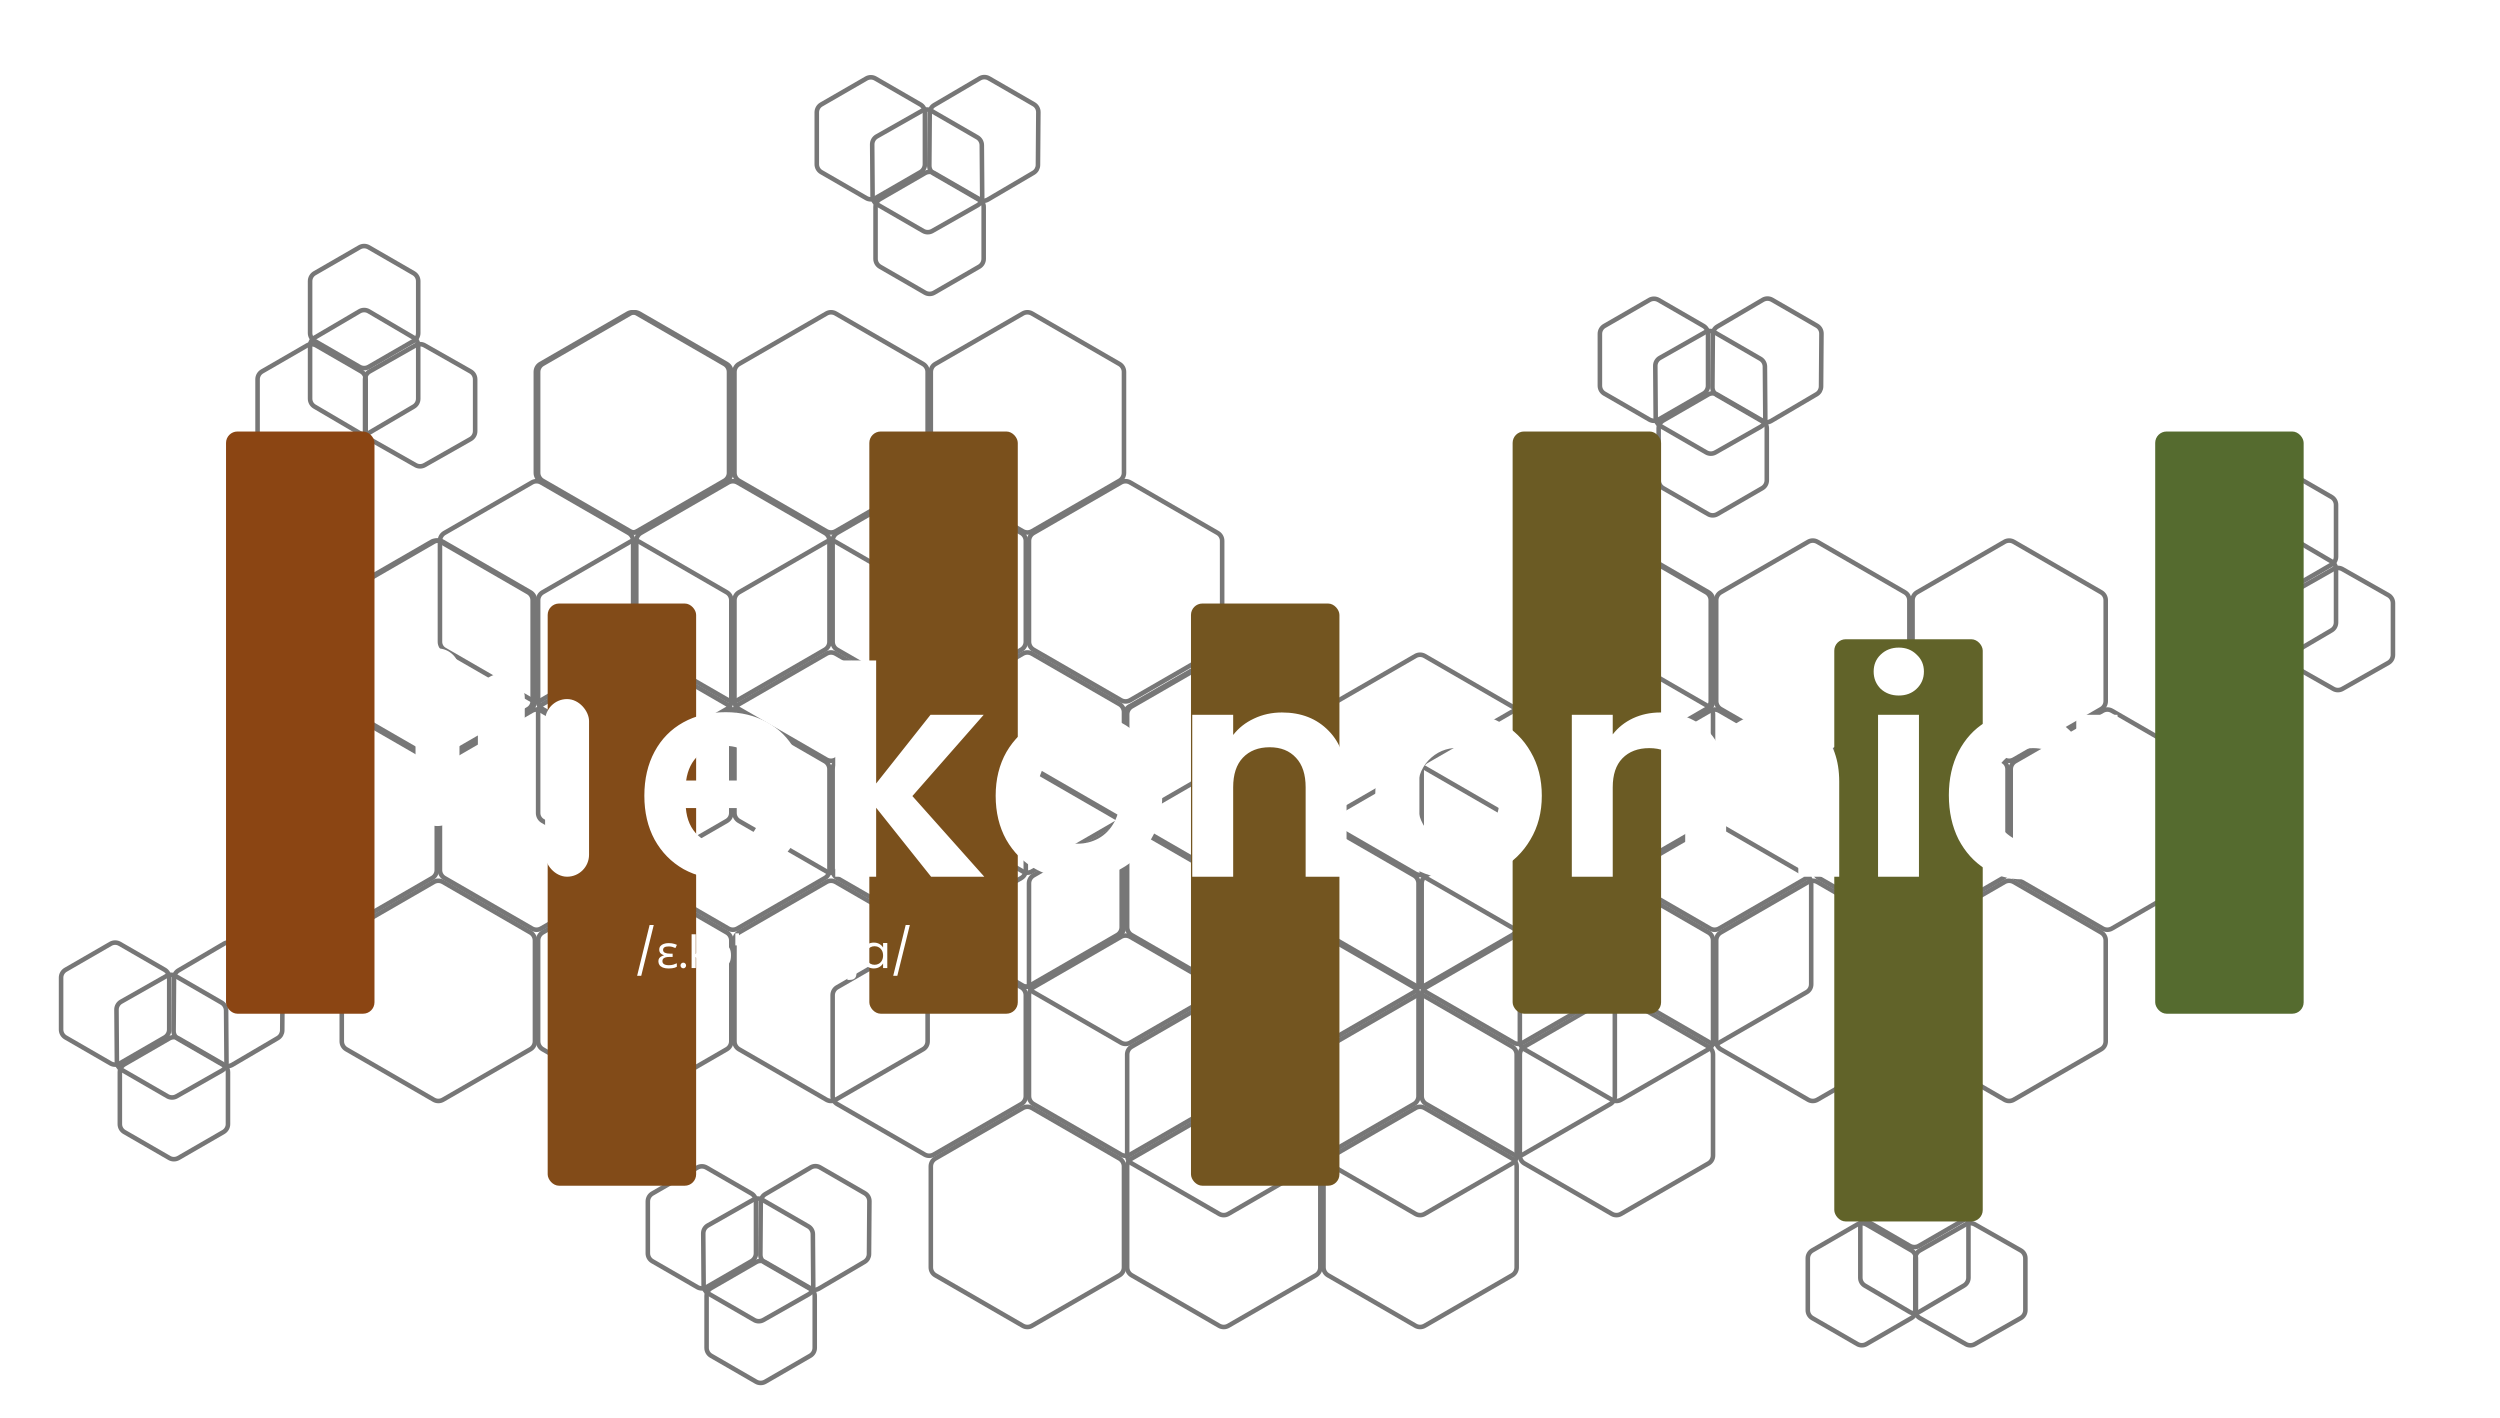 <svg width="1095" height="621" viewBox="0 0 1095 621" fill="none" xmlns="http://www.w3.org/2000/svg">
<path d="M275 137.309C276.238 136.595 277.762 136.595 279 137.309L317.301 159.423C318.539 160.137 319.301 161.458 319.301 162.887V207.113C319.301 208.542 318.539 209.863 317.301 210.577L279 232.691C277.762 233.405 276.238 233.405 275 232.691L236.699 210.577C235.461 209.863 234.699 208.542 234.699 207.113V162.887C234.699 161.458 235.461 160.137 236.699 159.423L275 137.309Z" stroke="#777777" stroke-width="2"/>
<path d="M448 137.309C449.238 136.595 450.762 136.595 452 137.309L490.301 159.423C491.539 160.137 492.301 161.458 492.301 162.887V207.113C492.301 208.542 491.539 209.863 490.301 210.577L452 232.691C450.762 233.405 449.238 233.405 448 232.691L409.699 210.577C408.461 209.863 407.699 208.542 407.699 207.113V162.887C407.699 161.458 408.461 160.137 409.699 159.423L448 137.309Z" stroke="#777777" stroke-width="2"/>
<path d="M405 211.309C406.238 210.595 407.762 210.595 409 211.309L447.301 233.423C448.539 234.137 449.301 235.458 449.301 236.887V281.113C449.301 282.542 448.539 283.863 447.301 284.577L409 306.691C407.762 307.405 406.238 307.405 405 306.691L366.699 284.577C365.461 283.863 364.699 282.542 364.699 281.113V236.887C364.699 235.458 365.461 234.137 366.699 233.423L405 211.309Z" stroke="#777777" stroke-width="2"/>
<path d="M319 211.309C320.238 210.595 321.762 210.595 323 211.309L361.301 233.423C362.539 234.137 363.301 235.458 363.301 236.887V281.113C363.301 282.542 362.539 283.863 361.301 284.577L323 306.691C321.762 307.405 320.238 307.405 319 306.691L280.699 284.577C279.461 283.863 278.699 282.542 278.699 281.113V236.887C278.699 235.458 279.461 234.137 280.699 233.423L319 211.309Z" stroke="#777777" stroke-width="2"/>
<path d="M233 211.309C234.238 210.595 235.762 210.595 237 211.309L275.301 233.423C276.539 234.137 277.301 235.458 277.301 236.887V281.113C277.301 282.542 276.539 283.863 275.301 284.577L237 306.691C235.762 307.405 234.238 307.405 233 306.691L194.699 284.577C193.461 283.863 192.699 282.542 192.699 281.113V236.887C192.699 235.458 193.461 234.137 194.699 233.423L233 211.309Z" stroke="#777777" stroke-width="2"/>
<path d="M491 211.309C492.238 210.595 493.762 210.595 495 211.309L533.301 233.423C534.539 234.137 535.301 235.458 535.301 236.887V281.113C535.301 282.542 534.539 283.863 533.301 284.577L495 306.691C493.762 307.405 492.238 307.405 491 306.691L452.699 284.577C451.461 283.863 450.699 282.542 450.699 281.113V236.887C450.699 235.458 451.461 234.137 452.699 233.423L491 211.309Z" stroke="#777777" stroke-width="2"/>
<path d="M448 286.309C449.238 285.595 450.762 285.595 452 286.309L490.301 308.423C491.539 309.137 492.301 310.458 492.301 311.887V356.113C492.301 357.542 491.539 358.863 490.301 359.577L452 381.691C450.762 382.405 449.238 382.405 448 381.691L409.699 359.577C408.461 358.863 407.699 357.542 407.699 356.113V311.887C407.699 310.458 408.461 309.137 409.699 308.423L448 286.309Z" stroke="#777777" stroke-width="2"/>
<path d="M362 286.309C363.238 285.595 364.762 285.595 366 286.309L404.301 308.423C405.539 309.137 406.301 310.458 406.301 311.887V356.113C406.301 357.542 405.539 358.863 404.301 359.577L366 381.691C364.762 382.405 363.238 382.405 362 381.691L323.699 359.577C322.461 358.863 321.699 357.542 321.699 356.113V311.887C321.699 310.458 322.461 309.137 323.699 308.423L362 286.309Z" stroke="#777777" stroke-width="2"/>
<path d="M276 286.309C277.238 285.595 278.762 285.595 280 286.309L318.301 308.423C319.539 309.137 320.301 310.458 320.301 311.887V356.113C320.301 357.542 319.539 358.863 318.301 359.577L280 381.691C278.762 382.405 277.238 382.405 276 381.691L237.699 359.577C236.461 358.863 235.699 357.542 235.699 356.113V311.887C235.699 310.458 236.461 309.137 237.699 308.423L276 286.309Z" stroke="#777777" stroke-width="2"/>
<path d="M362 137.309C363.238 136.595 364.762 136.595 366 137.309L404.301 159.423C405.539 160.137 406.301 161.458 406.301 162.887V207.113C406.301 208.542 405.539 209.863 404.301 210.577L366 232.691C364.762 233.405 363.238 233.405 362 232.691L323.699 210.577C322.461 209.863 321.699 208.542 321.699 207.113V162.887C321.699 161.458 322.461 160.137 323.699 159.423L362 137.309Z" stroke="#777777" stroke-width="2"/>
<path d="M276 137.309C277.238 136.595 278.762 136.595 280 137.309L318.301 159.423C319.539 160.137 320.301 161.458 320.301 162.887V207.113C320.301 208.542 319.539 209.863 318.301 210.577L280 232.691C278.762 233.405 277.238 233.405 276 232.691L237.699 210.577C236.461 209.863 235.699 208.542 235.699 207.113V162.887C235.699 161.458 236.461 160.137 237.699 159.423L276 137.309Z" stroke="#777777" stroke-width="2"/>
<path d="M533 287.309C534.238 286.595 535.762 286.595 537 287.309L575.301 309.423C576.539 310.137 577.301 311.458 577.301 312.887V357.113C577.301 358.542 576.539 359.863 575.301 360.577L537 382.691C535.762 383.405 534.238 383.405 533 382.691L494.699 360.577C493.461 359.863 492.699 358.542 492.699 357.113V312.887C492.699 311.458 493.461 310.137 494.699 309.423L533 287.309Z" stroke="#777777" stroke-width="2"/>
<path d="M706 287.309C707.238 286.595 708.762 286.595 710 287.309L748.301 309.423C749.539 310.137 750.301 311.458 750.301 312.887V357.113C750.301 358.542 749.539 359.863 748.301 360.577L710 382.691C708.762 383.405 707.238 383.405 706 382.691L667.699 360.577C666.461 359.863 665.699 358.542 665.699 357.113V312.887C665.699 311.458 666.461 310.137 667.699 309.423L706 287.309Z" stroke="#777777" stroke-width="2"/>
<path d="M663 361.309C664.238 360.595 665.762 360.595 667 361.309L705.301 383.423C706.539 384.137 707.301 385.458 707.301 386.887V431.113C707.301 432.542 706.539 433.863 705.301 434.577L667 456.691C665.762 457.405 664.238 457.405 663 456.691L624.699 434.577C623.461 433.863 622.699 432.542 622.699 431.113V386.887C622.699 385.458 623.461 384.137 624.699 383.423L663 361.309Z" stroke="#777777" stroke-width="2"/>
<path d="M577 361.309C578.238 360.595 579.762 360.595 581 361.309L619.301 383.423C620.539 384.137 621.301 385.458 621.301 386.887V431.113C621.301 432.542 620.539 433.863 619.301 434.577L581 456.691C579.762 457.405 578.238 457.405 577 456.691L538.699 434.577C537.461 433.863 536.699 432.542 536.699 431.113V386.887C536.699 385.458 537.461 384.137 538.699 383.423L577 361.309Z" stroke="#777777" stroke-width="2"/>
<path d="M491 361.309C492.238 360.595 493.762 360.595 495 361.309L533.301 383.423C534.539 384.137 535.301 385.458 535.301 386.887V431.113C535.301 432.542 534.539 433.863 533.301 434.577L495 456.691C493.762 457.405 492.238 457.405 491 456.691L452.699 434.577C451.461 433.863 450.699 432.542 450.699 431.113V386.887C450.699 385.458 451.461 384.137 452.699 383.423L491 361.309Z" stroke="#777777" stroke-width="2"/>
<path d="M749 361.309C750.238 360.595 751.762 360.595 753 361.309L791.301 383.423C792.539 384.137 793.301 385.458 793.301 386.887V431.113C793.301 432.542 792.539 433.863 791.301 434.577L753 456.691C751.762 457.405 750.238 457.405 749 456.691L710.699 434.577C709.461 433.863 708.699 432.542 708.699 431.113V386.887C708.699 385.458 709.461 384.137 710.699 383.423L749 361.309Z" stroke="#777777" stroke-width="2"/>
<path d="M706 436.309C707.238 435.595 708.762 435.595 710 436.309L748.301 458.423C749.539 459.137 750.301 460.458 750.301 461.887V506.113C750.301 507.542 749.539 508.863 748.301 509.577L710 531.691C708.762 532.405 707.238 532.405 706 531.691L667.699 509.577C666.461 508.863 665.699 507.542 665.699 506.113V461.887C665.699 460.458 666.461 459.137 667.699 458.423L706 436.309Z" stroke="#777777" stroke-width="2"/>
<path d="M620 436.309C621.238 435.595 622.762 435.595 624 436.309L662.301 458.423C663.539 459.137 664.301 460.458 664.301 461.887V506.113C664.301 507.542 663.539 508.863 662.301 509.577L624 531.691C622.762 532.405 621.238 532.405 620 531.691L581.699 509.577C580.461 508.863 579.699 507.542 579.699 506.113V461.887C579.699 460.458 580.461 459.137 581.699 458.423L620 436.309Z" stroke="#777777" stroke-width="2"/>
<path d="M534 436.309C535.238 435.595 536.762 435.595 538 436.309L576.301 458.423C577.539 459.137 578.301 460.458 578.301 461.887V506.113C578.301 507.542 577.539 508.863 576.301 509.577L538 531.691C536.762 532.405 535.238 532.405 534 531.691L495.699 509.577C494.461 508.863 493.699 507.542 493.699 506.113V461.887C493.699 460.458 494.461 459.137 495.699 458.423L534 436.309Z" stroke="#777777" stroke-width="2"/>
<path d="M620 287.309C621.238 286.595 622.762 286.595 624 287.309L662.301 309.423C663.539 310.137 664.301 311.458 664.301 312.887V357.113C664.301 358.542 663.539 359.863 662.301 360.577L624 382.691C622.762 383.405 621.238 383.405 620 382.691L581.699 360.577C580.461 359.863 579.699 358.542 579.699 357.113V312.887C579.699 311.458 580.461 310.137 581.699 309.423L620 287.309Z" stroke="#777777" stroke-width="2"/>
<path d="M534 287.309C535.238 286.595 536.762 286.595 538 287.309L576.301 309.423C577.539 310.137 578.301 311.458 578.301 312.887V357.113C578.301 358.542 577.539 359.863 576.301 360.577L538 382.691C536.762 383.405 535.238 383.405 534 382.691L495.699 360.577C494.461 359.863 493.699 358.542 493.699 357.113V312.887C493.699 311.458 494.461 310.137 495.699 309.423L534 287.309Z" stroke="#777777" stroke-width="2"/>
<path d="M705 237.309C706.238 236.595 707.762 236.595 709 237.309L747.301 259.423C748.539 260.137 749.301 261.458 749.301 262.887V307.113C749.301 308.542 748.539 309.863 747.301 310.577L709 332.691C707.762 333.405 706.238 333.405 705 332.691L666.699 310.577C665.461 309.863 664.699 308.542 664.699 307.113V262.887C664.699 261.458 665.461 260.137 666.699 259.423L705 237.309Z" stroke="#777777" stroke-width="2"/>
<path d="M878 237.309C879.238 236.595 880.762 236.595 882 237.309L920.301 259.423C921.539 260.137 922.301 261.458 922.301 262.887V307.113C922.301 308.542 921.539 309.863 920.301 310.577L882 332.691C880.762 333.405 879.238 333.405 878 332.691L839.699 310.577C838.461 309.863 837.699 308.542 837.699 307.113V262.887C837.699 261.458 838.461 260.137 839.699 259.423L878 237.309Z" stroke="#777777" stroke-width="2"/>
<path d="M835 311.309C836.238 310.595 837.762 310.595 839 311.309L877.301 333.423C878.539 334.137 879.301 335.458 879.301 336.887V381.113C879.301 382.542 878.539 383.863 877.301 384.577L839 406.691C837.762 407.405 836.238 407.405 835 406.691L796.699 384.577C795.461 383.863 794.699 382.542 794.699 381.113V336.887C794.699 335.458 795.461 334.137 796.699 333.423L835 311.309Z" stroke="#777777" stroke-width="2"/>
<path d="M749 311.309C750.238 310.595 751.762 310.595 753 311.309L791.301 333.423C792.539 334.137 793.301 335.458 793.301 336.887V381.113C793.301 382.542 792.539 383.863 791.301 384.577L753 406.691C751.762 407.405 750.238 407.405 749 406.691L710.699 384.577C709.461 383.863 708.699 382.542 708.699 381.113V336.887C708.699 335.458 709.461 334.137 710.699 333.423L749 311.309Z" stroke="#777777" stroke-width="2"/>
<path d="M663 311.309C664.238 310.595 665.762 310.595 667 311.309L705.301 333.423C706.539 334.137 707.301 335.458 707.301 336.887V381.113C707.301 382.542 706.539 383.863 705.301 384.577L667 406.691C665.762 407.405 664.238 407.405 663 406.691L624.699 384.577C623.461 383.863 622.699 382.542 622.699 381.113V336.887C622.699 335.458 623.461 334.137 624.699 333.423L663 311.309Z" stroke="#777777" stroke-width="2"/>
<path d="M921 311.309C922.238 310.595 923.762 310.595 925 311.309L963.301 333.423C964.539 334.137 965.301 335.458 965.301 336.887V381.113C965.301 382.542 964.539 383.863 963.301 384.577L925 406.691C923.762 407.405 922.238 407.405 921 406.691L882.699 384.577C881.461 383.863 880.699 382.542 880.699 381.113V336.887C880.699 335.458 881.461 334.137 882.699 333.423L921 311.309Z" stroke="#777777" stroke-width="2"/>
<path d="M878 386.309C879.238 385.595 880.762 385.595 882 386.309L920.301 408.423C921.539 409.137 922.301 410.458 922.301 411.887V456.113C922.301 457.542 921.539 458.863 920.301 459.577L882 481.691C880.762 482.405 879.238 482.405 878 481.691L839.699 459.577C838.461 458.863 837.699 457.542 837.699 456.113V411.887C837.699 410.458 838.461 409.137 839.699 408.423L878 386.309Z" stroke="#777777" stroke-width="2"/>
<path d="M792 386.309C793.238 385.595 794.762 385.595 796 386.309L834.301 408.423C835.539 409.137 836.301 410.458 836.301 411.887V456.113C836.301 457.542 835.539 458.863 834.301 459.577L796 481.691C794.762 482.405 793.238 482.405 792 481.691L753.699 459.577C752.461 458.863 751.699 457.542 751.699 456.113V411.887C751.699 410.458 752.461 409.137 753.699 408.423L792 386.309Z" stroke="#777777" stroke-width="2"/>
<path d="M706 386.309C707.238 385.595 708.762 385.595 710 386.309L748.301 408.423C749.539 409.137 750.301 410.458 750.301 411.887V456.113C750.301 457.542 749.539 458.863 748.301 459.577L710 481.691C708.762 482.405 707.238 482.405 706 481.691L667.699 459.577C666.461 458.863 665.699 457.542 665.699 456.113V411.887C665.699 410.458 666.461 409.137 667.699 408.423L706 386.309Z" stroke="#777777" stroke-width="2"/>
<path d="M792 237.309C793.238 236.595 794.762 236.595 796 237.309L834.301 259.423C835.539 260.137 836.301 261.458 836.301 262.887V307.113C836.301 308.542 835.539 309.863 834.301 310.577L796 332.691C794.762 333.405 793.238 333.405 792 332.691L753.699 310.577C752.461 309.863 751.699 308.542 751.699 307.113V262.887C751.699 261.458 752.461 260.137 753.699 259.423L792 237.309Z" stroke="#777777" stroke-width="2"/>
<path d="M706 237.309C707.238 236.595 708.762 236.595 710 237.309L748.301 259.423C749.539 260.137 750.301 261.458 750.301 262.887V307.113C750.301 308.542 749.539 309.863 748.301 310.577L710 332.691C708.762 333.405 707.238 333.405 706 332.691L667.699 310.577C666.461 309.863 665.699 308.542 665.699 307.113V262.887C665.699 261.458 666.461 260.137 667.699 259.423L706 237.309Z" stroke="#777777" stroke-width="2"/>
<path d="M447 336.309C448.238 335.595 449.762 335.595 451 336.309L489.301 358.423C490.539 359.137 491.301 360.458 491.301 361.887V406.113C491.301 407.542 490.539 408.863 489.301 409.577L451 431.691C449.762 432.405 448.238 432.405 447 431.691L408.699 409.577C407.461 408.863 406.699 407.542 406.699 406.113V361.887C406.699 360.458 407.461 359.137 408.699 358.423L447 336.309Z" stroke="#777777" stroke-width="2"/>
<path d="M620 336.309C621.238 335.595 622.762 335.595 624 336.309L662.301 358.423C663.539 359.137 664.301 360.458 664.301 361.887V406.113C664.301 407.542 663.539 408.863 662.301 409.577L624 431.691C622.762 432.405 621.238 432.405 620 431.691L581.699 409.577C580.461 408.863 579.699 407.542 579.699 406.113V361.887C579.699 360.458 580.461 359.137 581.699 358.423L620 336.309Z" stroke="#777777" stroke-width="2"/>
<path d="M577 410.309C578.238 409.595 579.762 409.595 581 410.309L619.301 432.423C620.539 433.137 621.301 434.458 621.301 435.887V480.113C621.301 481.542 620.539 482.863 619.301 483.577L581 505.691C579.762 506.405 578.238 506.405 577 505.691L538.699 483.577C537.461 482.863 536.699 481.542 536.699 480.113V435.887C536.699 434.458 537.461 433.137 538.699 432.423L577 410.309Z" stroke="#777777" stroke-width="2"/>
<path d="M491 410.309C492.238 409.595 493.762 409.595 495 410.309L533.301 432.423C534.539 433.137 535.301 434.458 535.301 435.887V480.113C535.301 481.542 534.539 482.863 533.301 483.577L495 505.691C493.762 506.405 492.238 506.405 491 505.691L452.699 483.577C451.461 482.863 450.699 481.542 450.699 480.113V435.887C450.699 434.458 451.461 433.137 452.699 432.423L491 410.309Z" stroke="#777777" stroke-width="2"/>
<path d="M405 410.309C406.238 409.595 407.762 409.595 409 410.309L447.301 432.423C448.539 433.137 449.301 434.458 449.301 435.887V480.113C449.301 481.542 448.539 482.863 447.301 483.577L409 505.691C407.762 506.405 406.238 506.405 405 505.691L366.699 483.577C365.461 482.863 364.699 481.542 364.699 480.113V435.887C364.699 434.458 365.461 433.137 366.699 432.423L405 410.309Z" stroke="#777777" stroke-width="2"/>
<path d="M663 410.309C664.238 409.595 665.762 409.595 667 410.309L705.301 432.423C706.539 433.137 707.301 434.458 707.301 435.887V480.113C707.301 481.542 706.539 482.863 705.301 483.577L667 505.691C665.762 506.405 664.238 506.405 663 505.691L624.699 483.577C623.461 482.863 622.699 481.542 622.699 480.113V435.887C622.699 434.458 623.461 433.137 624.699 432.423L663 410.309Z" stroke="#777777" stroke-width="2"/>
<path d="M620 485.309C621.238 484.595 622.762 484.595 624 485.309L662.301 507.423C663.539 508.137 664.301 509.458 664.301 510.887V555.113C664.301 556.542 663.539 557.863 662.301 558.577L624 580.691C622.762 581.405 621.238 581.405 620 580.691L581.699 558.577C580.461 557.863 579.699 556.542 579.699 555.113V510.887C579.699 509.458 580.461 508.137 581.699 507.423L620 485.309Z" stroke="#777777" stroke-width="2"/>
<path d="M534 485.309C535.238 484.595 536.762 484.595 538 485.309L576.301 507.423C577.539 508.137 578.301 509.458 578.301 510.887V555.113C578.301 556.542 577.539 557.863 576.301 558.577L538 580.691C536.762 581.405 535.238 581.405 534 580.691L495.699 558.577C494.461 557.863 493.699 556.542 493.699 555.113V510.887C493.699 509.458 494.461 508.137 495.699 507.423L534 485.309Z" stroke="#777777" stroke-width="2"/>
<path d="M448 485.309C449.238 484.595 450.762 484.595 452 485.309L490.301 507.423C491.539 508.137 492.301 509.458 492.301 510.887V555.113C492.301 556.542 491.539 557.863 490.301 558.577L452 580.691C450.762 581.405 449.238 581.405 448 580.691L409.699 558.577C408.461 557.863 407.699 556.542 407.699 555.113V510.887C407.699 509.458 408.461 508.137 409.699 507.423L448 485.309Z" stroke="#777777" stroke-width="2"/>
<path d="M534 336.309C535.238 335.595 536.762 335.595 538 336.309L576.301 358.423C577.539 359.137 578.301 360.458 578.301 361.887V406.113C578.301 407.542 577.539 408.863 576.301 409.577L538 431.691C536.762 432.405 535.238 432.405 534 431.691L495.699 409.577C494.461 408.863 493.699 407.542 493.699 406.113V361.887C493.699 360.458 494.461 359.137 495.699 358.423L534 336.309Z" stroke="#777777" stroke-width="2"/>
<path d="M448 336.309C449.238 335.595 450.762 335.595 452 336.309L490.301 358.423C491.539 359.137 492.301 360.458 492.301 361.887V406.113C492.301 407.542 491.539 408.863 490.301 409.577L452 431.691C450.762 432.405 449.238 432.405 448 431.691L409.699 409.577C408.461 408.863 407.699 407.542 407.699 406.113V361.887C407.699 360.458 408.461 359.137 409.699 358.423L448 336.309Z" stroke="#777777" stroke-width="2"/>
<path d="M189 237.309C190.238 236.595 191.762 236.595 193 237.309L231.301 259.423C232.539 260.137 233.301 261.458 233.301 262.887V307.113C233.301 308.542 232.539 309.863 231.301 310.577L193 332.691C191.762 333.405 190.238 333.405 189 332.691L150.699 310.577C149.461 309.863 148.699 308.542 148.699 307.113V262.887C148.699 261.458 149.461 260.137 150.699 259.423L189 237.309Z" stroke="#777777" stroke-width="2"/>
<path d="M362 237.309C363.238 236.595 364.762 236.595 366 237.309L404.301 259.423C405.539 260.137 406.301 261.458 406.301 262.887V307.113C406.301 308.542 405.539 309.863 404.301 310.577L366 332.691C364.762 333.405 363.238 333.405 362 332.691L323.699 310.577C322.461 309.863 321.699 308.542 321.699 307.113V262.887C321.699 261.458 322.461 260.137 323.699 259.423L362 237.309Z" stroke="#777777" stroke-width="2"/>
<path d="M319 311.309C320.238 310.595 321.762 310.595 323 311.309L361.301 333.423C362.539 334.137 363.301 335.458 363.301 336.887V381.113C363.301 382.542 362.539 383.863 361.301 384.577L323 406.691C321.762 407.405 320.238 407.405 319 406.691L280.699 384.577C279.461 383.863 278.699 382.542 278.699 381.113V336.887C278.699 335.458 279.461 334.137 280.699 333.423L319 311.309Z" stroke="#777777" stroke-width="2"/>
<path d="M233 311.309C234.238 310.595 235.762 310.595 237 311.309L275.301 333.423C276.539 334.137 277.301 335.458 277.301 336.887V381.113C277.301 382.542 276.539 383.863 275.301 384.577L237 406.691C235.762 407.405 234.238 407.405 233 406.691L194.699 384.577C193.461 383.863 192.699 382.542 192.699 381.113V336.887C192.699 335.458 193.461 334.137 194.699 333.423L233 311.309Z" stroke="#777777" stroke-width="2"/>
<path d="M147 311.309C148.238 310.595 149.762 310.595 151 311.309L189.301 333.423C190.539 334.137 191.301 335.458 191.301 336.887V381.113C191.301 382.542 190.539 383.863 189.301 384.577L151 406.691C149.762 407.405 148.238 407.405 147 406.691L108.699 384.577C107.461 383.863 106.699 382.542 106.699 381.113V336.887C106.699 335.458 107.461 334.137 108.699 333.423L147 311.309Z" stroke="#777777" stroke-width="2"/>
<path d="M405 311.309C406.238 310.595 407.762 310.595 409 311.309L447.301 333.423C448.539 334.137 449.301 335.458 449.301 336.887V381.113C449.301 382.542 448.539 383.863 447.301 384.577L409 406.691C407.762 407.405 406.238 407.405 405 406.691L366.699 384.577C365.461 383.863 364.699 382.542 364.699 381.113V336.887C364.699 335.458 365.461 334.137 366.699 333.423L405 311.309Z" stroke="#777777" stroke-width="2"/>
<path d="M362 386.309C363.238 385.595 364.762 385.595 366 386.309L404.301 408.423C405.539 409.137 406.301 410.458 406.301 411.887V456.113C406.301 457.542 405.539 458.863 404.301 459.577L366 481.691C364.762 482.405 363.238 482.405 362 481.691L323.699 459.577C322.461 458.863 321.699 457.542 321.699 456.113V411.887C321.699 410.458 322.461 409.137 323.699 408.423L362 386.309Z" stroke="#777777" stroke-width="2"/>
<path d="M276 386.309C277.238 385.595 278.762 385.595 280 386.309L318.301 408.423C319.539 409.137 320.301 410.458 320.301 411.887V456.113C320.301 457.542 319.539 458.863 318.301 459.577L280 481.691C278.762 482.405 277.238 482.405 276 481.691L237.699 459.577C236.461 458.863 235.699 457.542 235.699 456.113V411.887C235.699 410.458 236.461 409.137 237.699 408.423L276 386.309Z" stroke="#777777" stroke-width="2"/>
<path d="M190 386.309C191.238 385.595 192.762 385.595 194 386.309L232.301 408.423C233.539 409.137 234.301 410.458 234.301 411.887V456.113C234.301 457.542 233.539 458.863 232.301 459.577L194 481.691C192.762 482.405 191.238 482.405 190 481.691L151.699 459.577C150.461 458.863 149.699 457.542 149.699 456.113V411.887C149.699 410.458 150.461 409.137 151.699 408.423L190 386.309Z" stroke="#777777" stroke-width="2"/>
<path d="M276 237.309C277.238 236.595 278.762 236.595 280 237.309L318.301 259.423C319.539 260.137 320.301 261.458 320.301 262.887V307.113C320.301 308.542 319.539 309.863 318.301 310.577L280 332.691C278.762 333.405 277.238 333.405 276 332.691L237.699 310.577C236.461 309.863 235.699 308.542 235.699 307.113V262.887C235.699 261.458 236.461 260.137 237.699 259.423L276 237.309Z" stroke="#777777" stroke-width="2"/>
<path d="M190 237.309C191.238 236.595 192.762 236.595 194 237.309L232.301 259.423C233.539 260.137 234.301 261.458 234.301 262.887V307.113C234.301 308.542 233.539 309.863 232.301 310.577L194 332.691C192.762 333.405 191.238 333.405 190 332.691L151.699 310.577C150.461 309.863 149.699 308.542 149.699 307.113V262.887C149.699 261.458 150.461 260.137 151.699 259.423L190 237.309Z" stroke="#777777" stroke-width="2"/>
<path d="M1001.53 234.35L1021.21 245.913C1022.43 246.631 1023.18 247.943 1023.18 249.362V272.638C1023.18 274.057 1022.43 275.369 1021.21 276.087L1001.53 287.65C1000.28 288.385 998.725 288.385 997.474 287.65L977.792 276.087C976.569 275.369 975.818 274.057 975.818 272.638V249.362C975.818 247.943 976.569 246.631 977.792 245.913L997.474 234.35C998.725 233.615 1000.28 233.615 1001.53 234.35Z" stroke="#777777" stroke-width="2"/>
<path d="M978.5 249.309L998.182 260.673C999.419 261.387 1000.18 262.708 1000.18 264.137V286.863C1000.18 288.292 999.419 289.613 998.182 290.327L978.5 301.691C977.262 302.405 975.738 302.405 974.5 301.691L954.818 290.327C953.581 289.613 952.818 288.292 952.818 286.863V264.137C952.818 262.708 953.581 261.387 954.818 260.673L974.5 249.309C975.738 248.595 977.262 248.595 978.5 249.309Z" stroke="#777777" stroke-width="2"/>
<path d="M1001.5 206.309L1021.18 217.673C1022.42 218.387 1023.18 219.708 1023.18 221.137V243.863C1023.18 245.292 1022.42 246.613 1021.18 247.327L1001.5 258.691C1000.26 259.405 998.738 259.405 997.5 258.691L977.818 247.327C976.581 246.613 975.818 245.292 975.818 243.863V221.137C975.818 219.708 976.581 218.387 977.818 217.673L997.5 206.309C998.738 205.595 1000.26 205.595 1001.5 206.309Z" stroke="#777777" stroke-width="2"/>
<path d="M1025.97 249.27L1046.09 260.683C1047.34 261.393 1048.11 262.722 1048.11 264.162V286.838C1048.11 288.278 1047.34 289.607 1046.09 290.317L1025.97 301.73C1024.75 302.425 1023.25 302.425 1022.03 301.73L1001.91 290.317C1000.66 289.607 999.885 288.278 999.885 286.838V264.162C999.885 262.722 1000.66 261.393 1001.91 260.683L1022.03 249.27C1023.25 248.575 1024.75 248.575 1025.97 249.27Z" stroke="#777777" stroke-width="2"/>
<path d="M310.047 536.753L329.901 525.489C331.135 524.789 332.647 524.795 333.875 525.504L354.033 537.143C355.262 537.852 356.023 539.158 356.033 540.576L356.206 563.403C356.217 564.853 355.442 566.196 354.18 566.912L334.325 578.176C333.092 578.875 331.58 578.87 330.352 578.161L310.193 566.522C308.965 565.813 308.204 564.507 308.194 563.088L308.021 540.262C308.01 538.811 308.785 537.469 310.047 536.753Z" stroke="#777777" stroke-width="2"/>
<path d="M311.489 564.174L331.171 552.81C332.408 552.096 333.933 552.096 335.171 552.81L354.853 564.174C356.09 564.888 356.853 566.209 356.853 567.638L356.853 590.364C356.853 591.793 356.09 593.114 354.853 593.828L335.171 605.192C333.933 605.906 332.408 605.906 331.171 605.192L311.489 593.828C310.251 593.114 309.489 591.793 309.489 590.364L309.489 567.638C309.489 566.209 310.251 564.888 311.489 564.174Z" stroke="#777777" stroke-width="2"/>
<path d="M285.75 522.755L305.432 511.392C306.669 510.677 308.194 510.677 309.432 511.392L329.113 522.755C330.351 523.47 331.113 524.79 331.113 526.219L331.113 548.946C331.113 550.375 330.351 551.695 329.113 552.41L309.432 563.773C308.194 564.488 306.669 564.488 305.432 563.773L285.75 552.41C284.512 551.695 283.75 550.375 283.75 548.946L283.75 526.219C283.75 524.79 284.512 523.47 285.75 522.755Z" stroke="#777777" stroke-width="2"/>
<path d="M335.192 523.04L355.133 511.327C356.375 510.598 357.912 510.592 359.159 511.312L378.797 522.65C380.044 523.37 380.808 524.704 380.797 526.144L380.624 549.27C380.613 550.678 379.864 551.976 378.65 552.689L358.709 564.403C357.467 565.132 355.93 565.138 354.683 564.418L335.044 553.08C333.797 552.36 333.034 551.025 333.044 549.586L333.218 526.459C333.228 525.052 333.978 523.753 335.192 523.04Z" stroke="#777777" stroke-width="2"/>
<path d="M727.047 156.753L746.901 145.489C748.135 144.789 749.647 144.795 750.875 145.504L771.033 157.143C772.262 157.852 773.023 159.158 773.033 160.576L773.206 183.403C773.217 184.853 772.442 186.196 771.18 186.912L751.325 198.176C750.092 198.875 748.58 198.87 747.352 198.161L727.193 186.522C725.965 185.813 725.204 184.506 725.194 183.088L725.021 160.262C725.01 158.811 725.785 157.469 727.047 156.753Z" stroke="#777777" stroke-width="2"/>
<path d="M728.489 184.174L748.171 172.81C749.408 172.096 750.933 172.096 752.171 172.81L771.853 184.174C773.09 184.888 773.853 186.209 773.853 187.638L773.853 210.364C773.853 211.793 773.09 213.114 771.853 213.828L752.171 225.192C750.933 225.906 749.408 225.906 748.171 225.192L728.489 213.828C727.251 213.114 726.489 211.793 726.489 210.364L726.489 187.638C726.489 186.209 727.251 184.888 728.489 184.174Z" stroke="#777777" stroke-width="2"/>
<path d="M702.75 142.755L722.432 131.392C723.669 130.677 725.194 130.677 726.432 131.392L746.113 142.755C747.351 143.47 748.113 144.79 748.113 146.219L748.113 168.946C748.113 170.375 747.351 171.695 746.113 172.41L726.432 183.773C725.194 184.487 723.669 184.487 722.432 183.773L702.75 172.41C701.512 171.695 700.75 170.375 700.75 168.946L700.75 146.219C700.75 144.79 701.512 143.47 702.75 142.755Z" stroke="#777777" stroke-width="2"/>
<path d="M752.192 143.04L772.133 131.327C773.375 130.598 774.912 130.592 776.159 131.312L795.797 142.65C797.044 143.37 797.808 144.704 797.797 146.144L797.624 169.27C797.613 170.678 796.864 171.976 795.65 172.689L775.709 184.403C774.467 185.132 772.929 185.138 771.683 184.418L752.044 173.08C750.797 172.36 750.034 171.025 750.044 169.586L750.218 146.459C750.228 145.052 750.978 143.753 752.192 143.04Z" stroke="#777777" stroke-width="2"/>
<path d="M384.047 59.753L403.901 48.489C405.135 47.789 406.647 47.795 407.875 48.504L428.033 60.143C429.262 60.852 430.023 62.158 430.033 63.576L430.206 86.403C430.217 87.853 429.442 89.196 428.18 89.912L408.325 101.176C407.092 101.875 405.58 101.87 404.352 101.161L384.193 89.522C382.965 88.813 382.204 87.507 382.194 86.088L382.021 63.262C382.01 61.812 382.785 60.469 384.047 59.753Z" stroke="#777777" stroke-width="2"/>
<path d="M385.489 87.174L405.171 75.81C406.408 75.096 407.933 75.096 409.171 75.81L428.853 87.174C430.09 87.888 430.853 89.209 430.853 90.638L430.853 113.364C430.853 114.793 430.09 116.114 428.853 116.828L409.171 128.192C407.933 128.906 406.408 128.906 405.171 128.192L385.489 116.828C384.251 116.114 383.489 114.793 383.489 113.364L383.489 90.638C383.489 89.209 384.251 87.888 385.489 87.174Z" stroke="#777777" stroke-width="2"/>
<path d="M359.75 45.755L379.432 34.392C380.669 33.677 382.194 33.677 383.432 34.392L403.113 45.755C404.351 46.469 405.113 47.79 405.113 49.219L405.113 71.946C405.113 73.375 404.351 74.695 403.113 75.41L383.432 86.773C382.194 87.487 380.669 87.487 379.432 86.773L359.75 75.41C358.512 74.695 357.75 73.375 357.75 71.946L357.75 49.219C357.75 47.79 358.512 46.469 359.75 45.755Z" stroke="#777777" stroke-width="2"/>
<path d="M409.192 46.04L429.133 34.327C430.375 33.597 431.912 33.592 433.159 34.312L452.797 45.65C454.044 46.37 454.808 47.704 454.797 49.144L454.624 72.27C454.613 73.678 453.864 74.976 452.65 75.689L432.709 87.403C431.467 88.132 429.929 88.138 428.683 87.418L409.044 76.08C407.797 75.36 407.034 74.025 407.044 72.585L407.218 49.459C407.228 48.051 407.978 46.753 409.192 46.04Z" stroke="#777777" stroke-width="2"/>
<path d="M53.047 438.753L72.901 427.489C74.135 426.789 75.647 426.795 76.875 427.504L97.034 439.143C98.262 439.852 99.023 441.158 99.033 442.576L99.206 465.403C99.217 466.853 98.442 468.196 97.18 468.912L77.326 480.176C76.092 480.875 74.58 480.87 73.352 480.161L53.193 468.522C51.965 467.813 51.204 466.506 51.194 465.088L51.021 442.262C51.01 440.811 51.785 439.469 53.047 438.753Z" stroke="#777777" stroke-width="2"/>
<path d="M54.489 466.174L74.171 454.81C75.408 454.096 76.933 454.096 78.171 454.81L97.853 466.174C99.09 466.888 99.853 468.209 99.853 469.638L99.853 492.364C99.853 493.793 99.09 495.114 97.853 495.828L78.171 507.192C76.933 507.906 75.408 507.906 74.171 507.192L54.489 495.828C53.252 495.114 52.489 493.793 52.489 492.364L52.489 469.638C52.489 468.209 53.252 466.888 54.489 466.174Z" stroke="#777777" stroke-width="2"/>
<path d="M28.75 424.755L48.432 413.392C49.669 412.677 51.194 412.677 52.432 413.392L72.114 424.755C73.351 425.47 74.114 426.79 74.114 428.219L74.113 450.946C74.113 452.375 73.351 453.695 72.113 454.41L52.432 465.773C51.194 466.487 49.669 466.487 48.432 465.773L28.75 454.41C27.512 453.695 26.75 452.375 26.75 450.946L26.75 428.219C26.75 426.79 27.512 425.47 28.75 424.755Z" stroke="#777777" stroke-width="2"/>
<path d="M78.192 425.04L98.133 413.327C99.375 412.598 100.912 412.592 102.159 413.312L121.797 424.65C123.044 425.37 123.808 426.704 123.797 428.144L123.624 451.27C123.613 452.678 122.864 453.976 121.65 454.689L101.709 466.403C100.467 467.132 98.93 467.138 97.683 466.418L78.044 455.08C76.797 454.36 76.034 453.025 76.044 451.585L76.218 428.459C76.228 427.051 76.978 425.753 78.192 425.04Z" stroke="#777777" stroke-width="2"/>
<path d="M840.526 521.35L860.208 532.913C861.431 533.631 862.182 534.943 862.182 536.362V559.638C862.182 561.057 861.431 562.369 860.208 563.087L840.526 574.65C839.275 575.385 837.725 575.385 836.474 574.65L816.792 563.087C815.569 562.369 814.818 561.057 814.818 559.638V536.362C814.818 534.943 815.569 533.631 816.792 532.913L836.474 521.35C837.725 520.615 839.275 520.615 840.526 521.35Z" stroke="#777777" stroke-width="2"/>
<path d="M817.5 536.309L837.182 547.673C838.419 548.387 839.182 549.708 839.182 551.137V573.863C839.182 575.292 838.419 576.613 837.182 577.327L817.5 588.691C816.262 589.405 814.738 589.405 813.5 588.691L793.818 577.327C792.581 576.613 791.818 575.292 791.818 573.863V551.137C791.818 549.708 792.581 548.387 793.818 547.673L813.5 536.309C814.738 535.595 816.262 535.595 817.5 536.309Z" stroke="#777777" stroke-width="2"/>
<path d="M840.5 493.309L860.182 504.673C861.419 505.387 862.182 506.708 862.182 508.137V530.863C862.182 532.292 861.419 533.613 860.182 534.327L840.5 545.691C839.262 546.405 837.738 546.405 836.5 545.691L816.818 534.327C815.581 533.613 814.818 532.292 814.818 530.863V508.137C814.818 506.708 815.581 505.387 816.818 504.673L836.5 493.309C837.738 492.595 839.262 492.595 840.5 493.309Z" stroke="#777777" stroke-width="2"/>
<path d="M864.974 536.27L885.089 547.683C886.341 548.393 887.115 549.722 887.115 551.162V573.838C887.115 575.278 886.341 576.607 885.089 577.317L864.974 588.73C863.75 589.425 862.25 589.425 861.026 588.73L840.911 577.317C839.659 576.607 838.885 575.278 838.885 573.838V551.162C838.885 549.722 839.659 548.393 840.911 547.683L861.026 536.27C862.25 535.575 863.75 535.575 864.974 536.27Z" stroke="#777777" stroke-width="2"/>
<path d="M161.526 136.35L181.208 147.913C182.431 148.631 183.182 149.943 183.182 151.362V174.638C183.182 176.057 182.431 177.369 181.208 178.087L161.526 189.65C160.275 190.385 158.725 190.385 157.474 189.65L137.792 178.087C136.569 177.369 135.818 176.057 135.818 174.638V151.362C135.818 149.943 136.569 148.631 137.792 147.913L157.474 136.35C158.725 135.615 160.275 135.615 161.526 136.35Z" stroke="#777777" stroke-width="2"/>
<path d="M138.5 151.309L158.182 162.673C159.419 163.387 160.182 164.708 160.182 166.137V188.863C160.182 190.292 159.419 191.613 158.182 192.327L138.5 203.691C137.262 204.405 135.738 204.405 134.5 203.691L114.818 192.327C113.581 191.613 112.818 190.292 112.818 188.863V166.137C112.818 164.708 113.581 163.387 114.818 162.673L134.5 151.309C135.738 150.595 137.262 150.595 138.5 151.309Z" stroke="#777777" stroke-width="2"/>
<path d="M161.5 108.309L181.182 119.673C182.419 120.387 183.182 121.708 183.182 123.137V145.863C183.182 147.292 182.419 148.613 181.182 149.327L161.5 160.691C160.262 161.405 158.738 161.405 157.5 160.691L137.818 149.327C136.581 148.613 135.818 147.292 135.818 145.863V123.137C135.818 121.708 136.581 120.387 137.818 119.673L157.5 108.309C158.738 107.595 160.262 107.595 161.5 108.309Z" stroke="#777777" stroke-width="2"/>
<path d="M185.974 151.27L206.089 162.683C207.341 163.393 208.115 164.722 208.115 166.162V188.838C208.115 190.278 207.341 191.607 206.089 192.317L185.974 203.73C184.75 204.425 183.25 204.425 182.026 203.73L161.911 192.317C160.659 191.607 159.885 190.278 159.885 188.838V166.162C159.885 164.722 160.659 163.393 161.911 162.683L182.026 151.27C183.25 150.575 184.75 150.575 185.974 151.27Z" stroke="#777777" stroke-width="2"/>
<g filter="url(#filter0_f_117_75)">
<rect x="943.977" y="189" width="65.023" height="255.008" rx="5" fill="#556B2F"/>
</g>
<g filter="url(#filter1_f_117_75)">
<rect x="803.414" y="279.992" width="65.023" height="255.008" rx="5" fill="#616329"/>
</g>
<g filter="url(#filter2_f_117_75)">
<rect x="662.531" y="189" width="65.023" height="255.008" rx="5" fill="#6B5B24"/>
</g>
<g filter="url(#filter3_f_117_75)">
<rect x="521.648" y="264.343" width="65.023" height="255.008" rx="5" fill="#735520"/>
</g>
<g filter="url(#filter4_f_117_75)">
<rect x="380.766" y="189" width="65.023" height="255.008" rx="5" fill="#7A501C"/>
</g>
<g filter="url(#filter5_f_117_75)">
<rect x="239.883" y="264.343" width="65.023" height="255.008" rx="5" fill="#824B18"/>
</g>
<g filter="url(#filter6_f_117_75)">
<rect x="99" y="189" width="65.023" height="255.008" rx="5" fill="#8B4513"/>
</g>
<g filter="url(#filter7_d_117_75)">
<path d="M352.752 347.008C352.752 349.568 352.581 351.872 352.24 353.92H300.4C300.827 359.04 302.619 363.051 305.776 365.952C308.933 368.853 312.816 370.304 317.424 370.304C324.08 370.304 328.816 367.445 331.632 361.728H350.96C348.912 368.555 344.987 374.187 339.184 378.624C333.381 382.976 326.256 385.152 317.808 385.152C310.981 385.152 304.837 383.659 299.376 380.672C294 377.6 289.776 373.291 286.704 367.744C283.717 362.197 282.224 355.797 282.224 348.544C282.224 341.205 283.717 334.763 286.704 329.216C289.691 323.669 293.872 319.403 299.248 316.416C304.624 313.429 310.811 311.936 317.808 311.936C324.549 311.936 330.565 313.387 335.856 316.288C341.232 319.189 345.371 323.328 348.272 328.704C351.259 333.995 352.752 340.096 352.752 347.008ZM334.192 341.888C334.107 337.28 332.443 333.611 329.2 330.88C325.957 328.064 321.989 326.656 317.296 326.656C312.859 326.656 309.104 328.021 306.032 330.752C303.045 333.397 301.211 337.109 300.528 341.888H334.192ZM407.816 384L383.752 353.792V384H365.832V289.28H383.752V343.168L407.56 313.088H430.856L399.624 348.672L431.112 384H407.816ZM472.07 385.152C465.243 385.152 459.099 383.659 453.638 380.672C448.177 377.6 443.867 373.291 440.71 367.744C437.638 362.197 436.102 355.797 436.102 348.544C436.102 341.291 437.681 334.891 440.838 329.344C444.081 323.797 448.475 319.531 454.022 316.544C459.569 313.472 465.755 311.936 472.582 311.936C479.409 311.936 485.595 313.472 491.142 316.544C496.689 319.531 501.041 323.797 504.198 329.344C507.441 334.891 509.062 341.291 509.062 348.544C509.062 355.797 507.398 362.197 504.07 367.744C500.827 373.291 496.39 377.6 490.758 380.672C485.211 383.659 478.982 385.152 472.07 385.152ZM472.07 369.536C475.313 369.536 478.342 368.768 481.158 367.232C484.059 365.611 486.363 363.221 488.07 360.064C489.777 356.907 490.63 353.067 490.63 348.544C490.63 341.803 488.838 336.64 485.254 333.056C481.755 329.387 477.446 327.552 472.326 327.552C467.206 327.552 462.897 329.387 459.398 333.056C455.985 336.64 454.278 341.803 454.278 348.544C454.278 355.285 455.942 360.491 459.27 364.16C462.683 367.744 466.95 369.536 472.07 369.536ZM561.503 312.064C569.951 312.064 576.778 314.752 581.983 320.128C587.188 325.419 589.791 332.843 589.791 342.4V384H571.871V344.832C571.871 339.2 570.463 334.891 567.647 331.904C564.831 328.832 560.991 327.296 556.127 327.296C551.178 327.296 547.252 328.832 544.351 331.904C541.535 334.891 540.127 339.2 540.127 344.832V384H522.207V313.088H540.127V321.92C542.516 318.848 545.546 316.459 549.215 314.752C552.97 312.96 557.066 312.064 561.503 312.064ZM638.32 385.152C631.493 385.152 625.349 383.659 619.888 380.672C614.427 377.6 610.117 373.291 606.96 367.744C603.888 362.197 602.352 355.797 602.352 348.544C602.352 341.291 603.931 334.891 607.088 329.344C610.331 323.797 614.725 319.531 620.272 316.544C625.819 313.472 632.005 311.936 638.832 311.936C645.659 311.936 651.845 313.472 657.392 316.544C662.939 319.531 667.291 323.797 670.448 329.344C673.691 334.891 675.312 341.291 675.312 348.544C675.312 355.797 673.648 362.197 670.32 367.744C667.077 373.291 662.64 377.6 657.008 380.672C651.461 383.659 645.232 385.152 638.32 385.152ZM638.32 369.536C641.563 369.536 644.592 368.768 647.408 367.232C650.309 365.611 652.613 363.221 654.32 360.064C656.027 356.907 656.88 353.067 656.88 348.544C656.88 341.803 655.088 336.64 651.504 333.056C648.005 329.387 643.696 327.552 638.576 327.552C633.456 327.552 629.147 329.387 625.648 333.056C622.235 336.64 620.528 341.803 620.528 348.544C620.528 355.285 622.192 360.491 625.52 364.16C628.933 367.744 633.2 369.536 638.32 369.536ZM776.521 312.064C785.225 312.064 792.222 314.752 797.513 320.128C802.889 325.419 805.577 332.843 805.577 342.4V384H787.657V344.832C787.657 339.285 786.249 335.061 783.433 332.16C780.617 329.173 776.777 327.68 771.913 327.68C767.049 327.68 763.166 329.173 760.265 332.16C757.449 335.061 756.041 339.285 756.041 344.832V384H738.121V344.832C738.121 339.285 736.713 335.061 733.897 332.16C731.081 329.173 727.241 327.68 722.377 327.68C717.428 327.68 713.502 329.173 710.601 332.16C707.785 335.061 706.377 339.285 706.377 344.832V384H688.457V313.088H706.377V321.664C708.681 318.677 711.625 316.331 715.209 314.624C718.878 312.917 722.889 312.064 727.241 312.064C732.788 312.064 737.737 313.259 742.089 315.648C746.441 317.952 749.812 321.28 752.201 325.632C754.505 321.536 757.833 318.251 762.185 315.776C766.622 313.301 771.401 312.064 776.521 312.064ZM831.67 304.64C828.513 304.64 825.867 303.659 823.734 301.696C821.686 299.648 820.662 297.131 820.662 294.144C820.662 291.157 821.686 288.683 823.734 286.72C825.867 284.672 828.513 283.648 831.67 283.648C834.827 283.648 837.43 284.672 839.478 286.72C841.611 288.683 842.678 291.157 842.678 294.144C842.678 297.131 841.611 299.648 839.478 301.696C837.43 303.659 834.827 304.64 831.67 304.64ZM840.502 313.088V384H822.582V313.088H840.502ZM853.599 348.288C853.599 341.12 855.007 334.763 857.823 329.216C860.724 323.669 864.607 319.403 869.471 316.416C874.42 313.429 879.924 311.936 885.983 311.936C891.274 311.936 895.882 313.003 899.807 315.136C903.818 317.269 907.018 319.957 909.407 323.2V313.088H927.455V384H909.407V373.632C907.103 376.96 903.903 379.733 899.807 381.952C895.796 384.085 891.146 385.152 885.855 385.152C879.882 385.152 874.42 383.616 869.471 380.544C864.607 377.472 860.724 373.163 857.823 367.616C855.007 361.984 853.599 355.541 853.599 348.288ZM909.407 348.544C909.407 344.192 908.554 340.48 906.847 337.408C905.14 334.251 902.836 331.861 899.935 330.24C897.034 328.533 893.919 327.68 890.591 327.68C887.263 327.68 884.191 328.491 881.375 330.112C878.559 331.733 876.255 334.123 874.463 337.28C872.756 340.352 871.903 344.021 871.903 348.288C871.903 352.555 872.756 356.309 874.463 359.552C876.255 362.709 878.559 365.141 881.375 366.848C884.276 368.555 887.348 369.408 890.591 369.408C893.919 369.408 897.034 368.597 899.935 366.976C902.836 365.269 905.14 362.88 906.847 359.808C908.554 356.651 909.407 352.896 909.407 348.544Z" fill="white"/>
<path d="M286.34 405.16L280.86 427.4H279.06L284.52 405.16H286.34ZM294.612 417.7V419.14H293.152C292.472 419.14 291.905 419.213 291.452 419.36C291.012 419.493 290.678 419.693 290.452 419.96C290.238 420.227 290.132 420.567 290.132 420.98C290.132 421.42 290.258 421.773 290.512 422.04C290.765 422.293 291.105 422.48 291.532 422.6C291.958 422.707 292.438 422.76 292.972 422.76C293.718 422.76 294.372 422.673 294.932 422.5C295.505 422.327 296.012 422.133 296.452 421.92V423.46C296.185 423.607 295.878 423.74 295.532 423.86C295.185 423.967 294.792 424.047 294.352 424.1C293.912 424.167 293.418 424.2 292.872 424.2C291.858 424.2 291.018 424.067 290.352 423.8C289.685 423.52 289.185 423.147 288.852 422.68C288.532 422.2 288.372 421.667 288.372 421.08C288.372 420.547 288.478 420.113 288.692 419.78C288.918 419.433 289.212 419.16 289.572 418.96C289.932 418.747 290.325 418.58 290.752 418.46V418.36C290.152 418.173 289.665 417.887 289.292 417.5C288.932 417.1 288.752 416.573 288.752 415.92C288.752 415.32 288.925 414.807 289.272 414.38C289.632 413.953 290.118 413.633 290.732 413.42C291.358 413.193 292.072 413.08 292.872 413.08C293.392 413.08 293.858 413.113 294.272 413.18C294.685 413.233 295.072 413.32 295.432 413.44C295.792 413.547 296.145 413.68 296.492 413.84L295.832 415.24C295.392 415.04 294.938 414.873 294.472 414.74C294.018 414.607 293.478 414.54 292.852 414.54C292.052 414.54 291.445 414.667 291.032 414.92C290.632 415.173 290.432 415.553 290.432 416.06C290.432 416.647 290.705 417.067 291.252 417.32C291.812 417.573 292.558 417.7 293.492 417.7H294.612ZM299.3 424.12C298.953 424.12 298.66 424 298.42 423.76C298.18 423.52 298.06 423.227 298.06 422.88C298.06 422.533 298.18 422.24 298.42 422C298.66 421.76 298.953 421.64 299.3 421.64C299.633 421.64 299.913 421.76 300.14 422C300.38 422.24 300.5 422.533 300.5 422.88C300.5 423.227 300.38 423.52 300.14 423.76C299.913 424 299.633 424.12 299.3 424.12ZM309.039 424L304.739 419.16V424H302.919V409.2H304.739V417.9L308.959 413.04H311.499L306.339 418.5L311.519 424H309.039ZM315.432 413.08C316.379 413.08 317.205 413.267 317.912 413.64C318.619 414 319.172 414.573 319.572 415.36C319.972 416.147 320.172 417.173 320.172 418.44C320.172 419.76 319.945 420.847 319.492 421.7C319.052 422.553 318.452 423.187 317.692 423.6C316.945 424 316.099 424.2 315.152 424.2C314.579 424.2 314.072 424.147 313.632 424.04C313.205 423.947 312.812 423.807 312.452 423.62V422.06C312.825 422.233 313.232 422.38 313.672 422.5C314.112 422.62 314.612 422.68 315.172 422.68C315.892 422.68 316.485 422.52 316.952 422.2C317.419 421.88 317.765 421.413 317.992 420.8C318.232 420.173 318.352 419.413 318.352 418.52C318.352 417.187 318.099 416.2 317.592 415.56C317.099 414.92 316.319 414.6 315.252 414.6C314.879 414.6 314.465 414.647 314.012 414.74C313.572 414.833 313.192 414.96 312.872 415.12L312.332 413.66C312.652 413.5 313.092 413.367 313.652 413.26C314.225 413.14 314.819 413.08 315.432 413.08ZM323.681 408.8V414.08H322.081V408.8H323.681ZM331.364 412.84C332.698 412.84 333.778 413.247 334.604 414.06C335.431 414.86 335.844 416.02 335.844 417.54V424H334.044V417.8C334.044 416.707 333.771 415.873 333.224 415.3C332.678 414.713 331.931 414.42 330.984 414.42C330.024 414.42 329.258 414.72 328.684 415.32C328.124 415.92 327.844 416.793 327.844 417.94V424H326.024V413.04H327.844V414.6C328.204 414.04 328.691 413.607 329.304 413.3C329.931 412.993 330.618 412.84 331.364 412.84ZM341.037 413.08C341.984 413.08 342.811 413.267 343.517 413.64C344.224 414 344.777 414.573 345.177 415.36C345.577 416.147 345.777 417.173 345.777 418.44C345.777 419.76 345.551 420.847 345.097 421.7C344.657 422.553 344.057 423.187 343.297 423.6C342.551 424 341.704 424.2 340.757 424.2C340.184 424.2 339.677 424.147 339.237 424.04C338.811 423.947 338.417 423.807 338.057 423.62V422.06C338.431 422.233 338.837 422.38 339.277 422.5C339.717 422.62 340.217 422.68 340.777 422.68C341.497 422.68 342.091 422.52 342.557 422.2C343.024 421.88 343.371 421.413 343.597 420.8C343.837 420.173 343.957 419.413 343.957 418.52C343.957 417.187 343.704 416.2 343.197 415.56C342.704 414.92 341.924 414.6 340.857 414.6C340.484 414.6 340.071 414.647 339.617 414.74C339.177 414.833 338.797 414.96 338.477 415.12L337.937 413.66C338.257 413.5 338.697 413.367 339.257 413.26C339.831 413.14 340.424 413.08 341.037 413.08ZM349.007 424.12C348.66 424.12 348.367 424 348.127 423.76C347.887 423.52 347.767 423.227 347.767 422.88C347.767 422.533 347.887 422.24 348.127 422C348.367 421.76 348.66 421.64 349.007 421.64C349.34 421.64 349.62 421.76 349.847 422C350.087 422.24 350.207 422.533 350.207 422.88C350.207 423.227 350.087 423.52 349.847 423.76C349.62 424 349.34 424.12 349.007 424.12ZM365.806 412.84C366.659 412.84 367.419 413.02 368.086 413.38C368.753 413.727 369.279 414.253 369.666 414.96C370.053 415.667 370.246 416.527 370.246 417.54V424H368.446V417.8C368.446 416.707 368.173 415.873 367.626 415.3C367.093 414.713 366.366 414.42 365.446 414.42C364.499 414.42 363.746 414.727 363.186 415.34C362.626 415.94 362.346 416.813 362.346 417.96V424H360.546V417.8C360.546 416.707 360.273 415.873 359.726 415.3C359.193 414.713 358.466 414.42 357.546 414.42C356.599 414.42 355.846 414.727 355.286 415.34C354.726 415.94 354.446 416.813 354.446 417.96V424H352.626V413.04H354.446V414.62C354.806 414.047 355.286 413.607 355.886 413.3C356.499 412.993 357.173 412.84 357.906 412.84C358.826 412.84 359.639 413.047 360.346 413.46C361.053 413.873 361.579 414.48 361.926 415.28C362.233 414.507 362.739 413.907 363.446 413.48C364.153 413.053 364.939 412.84 365.806 412.84ZM374.211 411.26C373.865 411.26 373.571 411.14 373.331 410.9C373.105 410.66 372.991 410.367 372.991 410.02C372.991 409.673 373.105 409.38 373.331 409.14C373.571 408.9 373.865 408.78 374.211 408.78C374.558 408.78 374.845 408.9 375.071 409.14C375.311 409.38 375.431 409.673 375.431 410.02C375.431 410.367 375.311 410.66 375.071 410.9C374.845 411.14 374.558 411.26 374.211 411.26ZM375.111 426.38C375.111 427.353 374.865 428.067 374.371 428.52C373.878 428.973 373.158 429.2 372.211 429.2H371.151V427.66H371.911C372.418 427.66 372.771 427.56 372.971 427.36C373.185 427.16 373.291 426.82 373.291 426.34V413.04H375.111V426.38ZM377.512 418.48C377.512 417.36 377.739 416.38 378.192 415.54C378.646 414.687 379.266 414.027 380.052 413.56C380.852 413.093 381.739 412.86 382.712 412.86C383.672 412.86 384.506 413.067 385.212 413.48C385.919 413.893 386.446 414.413 386.792 415.04V413.04H388.632V424H386.792V421.96C386.432 422.6 385.892 423.133 385.172 423.56C384.466 423.973 383.639 424.18 382.692 424.18C381.719 424.18 380.839 423.94 380.052 423.46C379.266 422.98 378.646 422.307 378.192 421.44C377.739 420.573 377.512 419.587 377.512 418.48ZM386.792 418.5C386.792 417.673 386.626 416.953 386.292 416.34C385.959 415.727 385.506 415.26 384.932 414.94C384.372 414.607 383.752 414.44 383.072 414.44C382.392 414.44 381.772 414.6 381.212 414.92C380.652 415.24 380.206 415.707 379.872 416.32C379.539 416.933 379.372 417.653 379.372 418.48C379.372 419.32 379.539 420.053 379.872 420.68C380.206 421.293 380.652 421.767 381.212 422.1C381.772 422.42 382.392 422.58 383.072 422.58C383.752 422.58 384.372 422.42 384.932 422.1C385.506 421.767 385.959 421.293 386.292 420.68C386.626 420.053 386.792 419.327 386.792 418.5ZM398.508 405.16L393.028 427.4H391.228L396.688 405.16H398.508Z" fill="white"/>
<path d="M182 293.624C182 288.309 186.309 284 191.624 284C196.94 284 201.249 288.309 201.249 293.624V352.181C201.249 357.496 196.94 361.805 191.624 361.805C186.309 361.805 182 357.496 182 352.181V293.624Z" fill="white"/>
<rect x="209.312" y="295.097" width="20.532" height="77.805" rx="10.266" fill="white"/>
<rect x="238.751" y="306.195" width="19.249" height="77.805" rx="9.624" fill="white"/>
</g>
<defs>
<filter id="filter0_f_117_75" x="857.977" y="103" width="237.023" height="427.008" filterUnits="userSpaceOnUse" color-interpolation-filters="sRGB">
<feFlood flood-opacity="0" result="BackgroundImageFix"/>
<feBlend mode="normal" in="SourceGraphic" in2="BackgroundImageFix" result="shape"/>
<feGaussianBlur stdDeviation="43" result="effect1_foregroundBlur_117_75"/>
</filter>
<filter id="filter1_f_117_75" x="717.414" y="193.992" width="237.023" height="427.008" filterUnits="userSpaceOnUse" color-interpolation-filters="sRGB">
<feFlood flood-opacity="0" result="BackgroundImageFix"/>
<feBlend mode="normal" in="SourceGraphic" in2="BackgroundImageFix" result="shape"/>
<feGaussianBlur stdDeviation="43" result="effect1_foregroundBlur_117_75"/>
</filter>
<filter id="filter2_f_117_75" x="576.531" y="103" width="237.023" height="427.008" filterUnits="userSpaceOnUse" color-interpolation-filters="sRGB">
<feFlood flood-opacity="0" result="BackgroundImageFix"/>
<feBlend mode="normal" in="SourceGraphic" in2="BackgroundImageFix" result="shape"/>
<feGaussianBlur stdDeviation="43" result="effect1_foregroundBlur_117_75"/>
</filter>
<filter id="filter3_f_117_75" x="435.648" y="178.343" width="237.023" height="427.008" filterUnits="userSpaceOnUse" color-interpolation-filters="sRGB">
<feFlood flood-opacity="0" result="BackgroundImageFix"/>
<feBlend mode="normal" in="SourceGraphic" in2="BackgroundImageFix" result="shape"/>
<feGaussianBlur stdDeviation="43" result="effect1_foregroundBlur_117_75"/>
</filter>
<filter id="filter4_f_117_75" x="294.766" y="103" width="237.023" height="427.008" filterUnits="userSpaceOnUse" color-interpolation-filters="sRGB">
<feFlood flood-opacity="0" result="BackgroundImageFix"/>
<feBlend mode="normal" in="SourceGraphic" in2="BackgroundImageFix" result="shape"/>
<feGaussianBlur stdDeviation="43" result="effect1_foregroundBlur_117_75"/>
</filter>
<filter id="filter5_f_117_75" x="153.883" y="178.343" width="237.023" height="427.008" filterUnits="userSpaceOnUse" color-interpolation-filters="sRGB">
<feFlood flood-opacity="0" result="BackgroundImageFix"/>
<feBlend mode="normal" in="SourceGraphic" in2="BackgroundImageFix" result="shape"/>
<feGaussianBlur stdDeviation="43" result="effect1_foregroundBlur_117_75"/>
</filter>
<filter id="filter6_f_117_75" x="13" y="103" width="237.023" height="427.008" filterUnits="userSpaceOnUse" color-interpolation-filters="sRGB">
<feFlood flood-opacity="0" result="BackgroundImageFix"/>
<feBlend mode="normal" in="SourceGraphic" in2="BackgroundImageFix" result="shape"/>
<feGaussianBlur stdDeviation="43" result="effect1_foregroundBlur_117_75"/>
</filter>
<filter id="filter7_d_117_75" x="157" y="258.648" width="795.455" height="195.552" filterUnits="userSpaceOnUse" color-interpolation-filters="sRGB">
<feFlood flood-opacity="0" result="BackgroundImageFix"/>
<feColorMatrix in="SourceAlpha" type="matrix" values="0 0 0 0 0 0 0 0 0 0 0 0 0 0 0 0 0 0 127 0" result="hardAlpha"/>
<feOffset/>
<feGaussianBlur stdDeviation="12.5"/>
<feComposite in2="hardAlpha" operator="out"/>
<feColorMatrix type="matrix" values="0 0 0 0 0 0 0 0 0 0 0 0 0 0 0 0 0 0 0.5 0"/>
<feBlend mode="normal" in2="BackgroundImageFix" result="effect1_dropShadow_117_75"/>
<feBlend mode="normal" in="SourceGraphic" in2="effect1_dropShadow_117_75" result="shape"/>
</filter>
</defs>
</svg>
